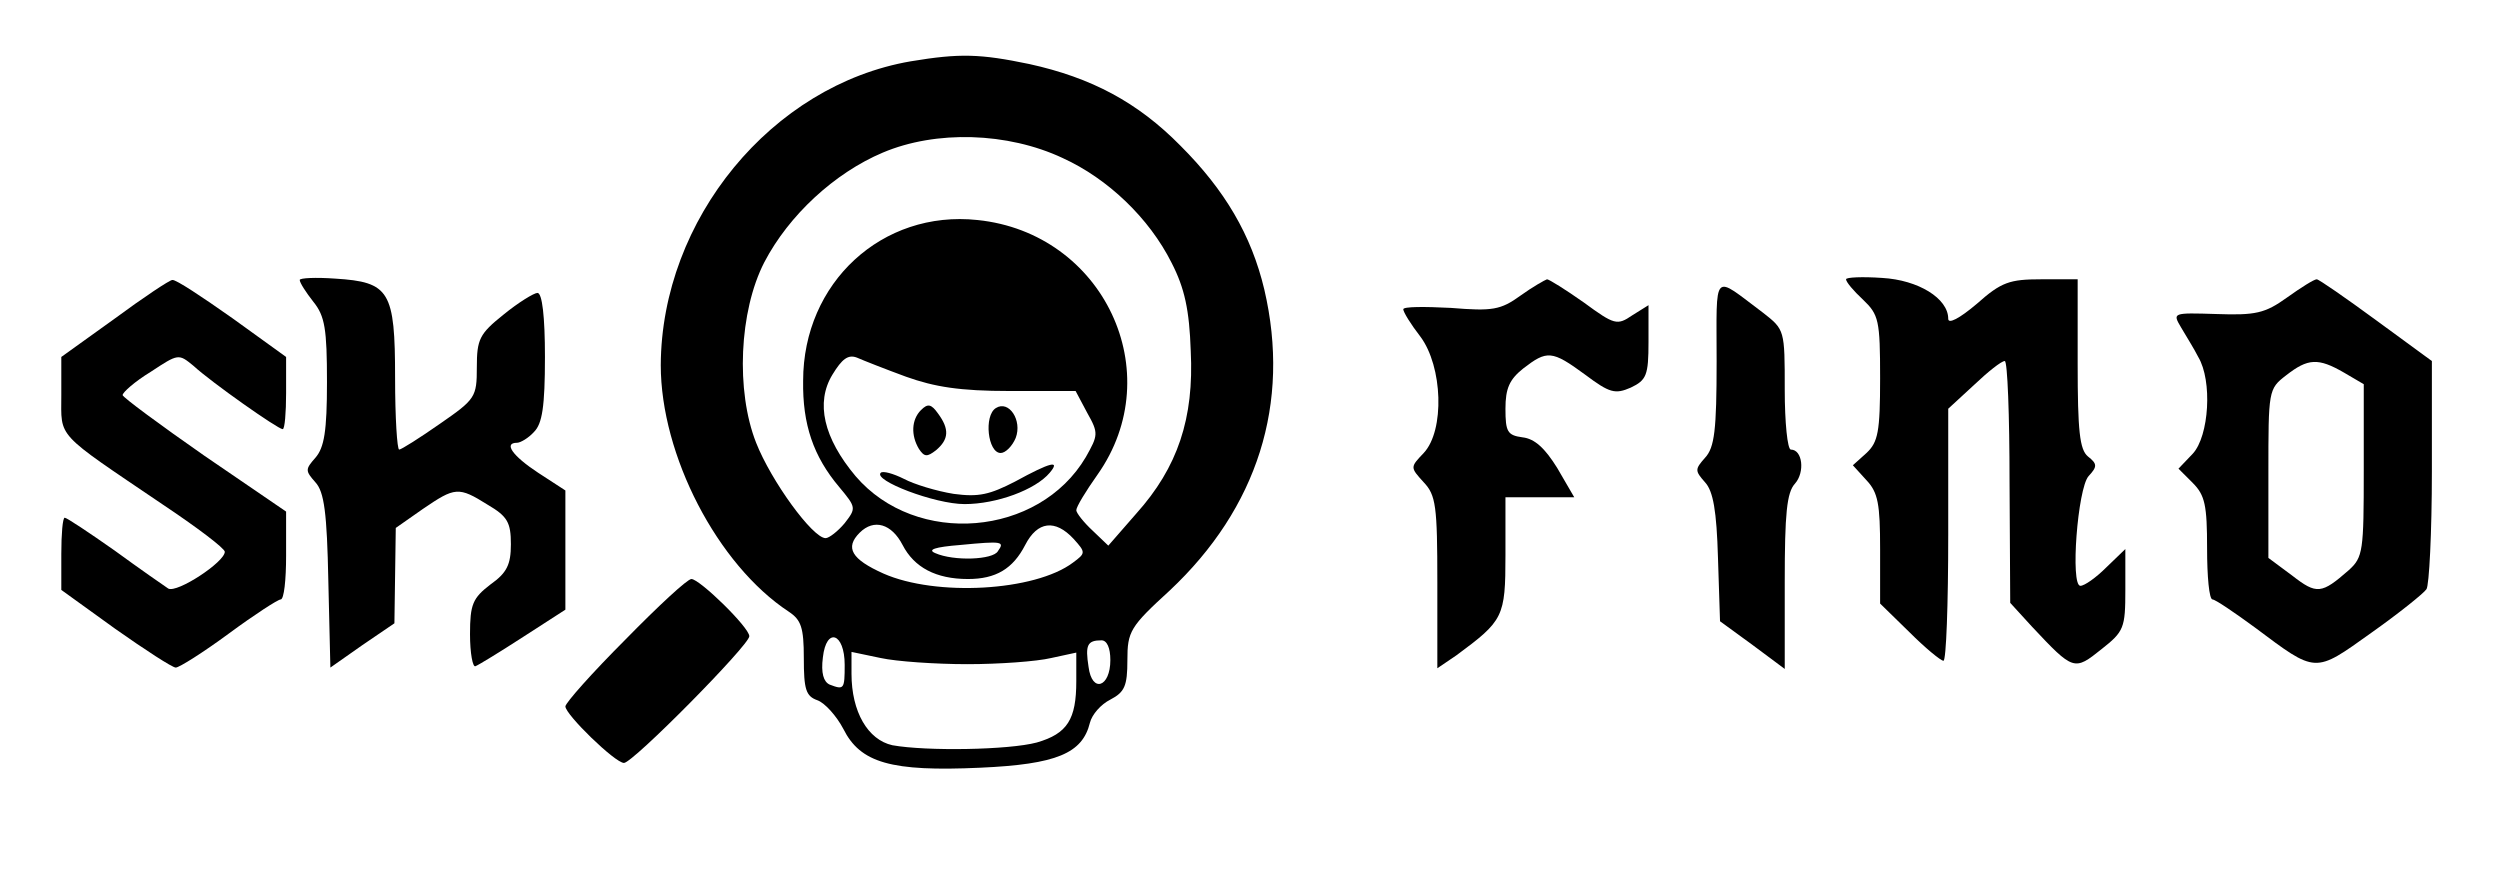 <?xml version="1.0" standalone="no"?>
<!DOCTYPE svg PUBLIC "-//W3C//DTD SVG 20010904//EN"
 "http://www.w3.org/TR/2001/REC-SVG-20010904/DTD/svg10.dtd">
<svg version="1.0" xmlns="http://www.w3.org/2000/svg"
 width="367pt" height="131pt" viewBox="0 0 367 131"
 preserveAspectRatio="xMidYMid meet">

<g transform="translate(0,131) scale(0.1,-0.1)"
fill="#000000" stroke="none">
<path d="M1337 1220 c-204 -35 -366 -232 -367 -446 0 -132 83 -293 188 -362
18 -12 22 -23 22 -68 0 -46 3 -56 20 -62 11 -4 28 -23 38 -42 25 -50 70 -63
201 -57 112 5 150 21 161 66 3 12 16 27 30 34 21 11 25 20 25 58 0 42 4 49 62
102 129 121 178 275 139 442 -19 80 -58 146 -123 211 -63 64 -131 100 -222
120 -72 15 -102 16 -174 4z m223 -142 c66 -30 127 -88 160 -154 19 -37 26 -69
28 -129 5 -99 -19 -171 -80 -239 l-41 -47 -23 22 c-13 12 -24 26 -24 30 0 5
14 28 31 52 106 150 9 355 -176 374 -140 15 -256 -92 -256 -236 -1 -64 15
-111 53 -156 25 -30 25 -31 8 -53 -10 -12 -23 -22 -28 -22 -19 0 -80 84 -102
140 -30 76 -25 193 12 265 36 69 103 131 174 161 78 33 183 30 264 -8z m-230
-321 c42 -15 79 -21 152 -21 l97 0 17 -32 c17 -30 16 -33 -2 -65 -69 -117
-249 -132 -338 -28 -47 56 -59 108 -34 149 14 23 23 30 36 25 9 -4 42 -17 72
-28z m-5 -247 c17 -33 49 -50 96 -50 41 0 66 15 84 50 18 35 44 38 71 9 18
-20 18 -21 -1 -35 -56 -42 -201 -50 -278 -16 -47 21 -57 38 -35 60 21 21 47
13 63 -18z m140 -9 c-7 -13 -65 -15 -92 -3 -12 5 -1 9 37 12 62 6 65 5 55 -9z
m-225 -167 c0 -36 -1 -37 -22 -29 -9 4 -13 17 -10 40 5 45 32 36 32 -11z m390
7 c0 -40 -27 -49 -32 -10 -5 32 -2 39 19 39 8 0 13 -11 13 -29z m-210 -6 c47
0 102 4 123 9 l37 8 0 -42 c0 -56 -13 -77 -58 -90 -41 -11 -162 -13 -212 -4
-36 8 -60 49 -60 105 l0 32 43 -9 c23 -5 80 -9 127 -9z"/>
<path d="M1352 708 c-14 -14 -15 -37 -3 -57 8 -12 12 -12 25 -2 19 16 20 31 3
54 -10 14 -15 15 -25 5z"/>
<path d="M1462 711 c-18 -11 -12 -66 7 -66 7 0 17 10 22 22 10 26 -10 56 -29
44z"/>
<path d="M1490 603 c-37 -19 -53 -23 -90 -18 -25 4 -58 14 -73 22 -16 8 -31
12 -34 9 -12 -11 79 -46 123 -46 47 0 104 21 125 46 16 19 2 16 -51 -13z"/>
<path d="M440 899 c0 -4 9 -18 20 -32 17 -21 20 -40 20 -118 0 -72 -4 -96 -17
-111 -15 -17 -15 -19 0 -36 13 -14 17 -45 19 -145 l3 -127 47 33 47 32 1 70 1
70 40 28 c47 32 52 33 95 6 29 -17 34 -26 34 -58 0 -30 -6 -42 -30 -59 -26
-20 -30 -29 -30 -73 0 -28 4 -49 8 -47 5 2 36 21 70 43 l62 40 0 87 0 88 -40
26 c-38 25 -51 44 -31 44 5 0 17 7 25 16 12 12 16 37 16 110 0 59 -4 94 -11
94 -5 0 -28 -14 -50 -32 -35 -28 -39 -36 -39 -77 0 -44 -2 -47 -54 -83 -30
-21 -57 -38 -60 -38 -3 0 -6 47 -6 105 0 128 -8 141 -88 146 -28 2 -52 1 -52
-2z"/>
<path d="M2710 900 c0 -4 11 -17 25 -30 23 -22 25 -30 25 -115 0 -79 -3 -94
-20 -110 l-20 -18 20 -22 c17 -18 20 -35 20 -101 l0 -80 43 -42 c23 -23 46
-42 50 -42 4 0 7 83 7 185 l0 185 38 35 c20 19 40 35 45 35 4 0 7 -80 7 -177
l1 -178 32 -35 c61 -65 62 -65 102 -33 33 26 35 31 35 87 l0 60 -28 -27 c-15
-15 -32 -27 -38 -27 -15 0 -4 143 12 161 13 14 13 18 -1 29 -12 10 -15 37 -15
136 l0 124 -53 0 c-47 0 -59 -4 -95 -36 -26 -22 -42 -30 -42 -22 0 30 -44 57
-97 60 -29 2 -53 1 -53 -2z"/>
<path d="M168 842 l-78 -56 0 -56 c0 -64 -10 -53 148 -160 51 -34 92 -65 92
-70 0 -15 -70 -61 -83 -54 -6 4 -42 29 -79 56 -37 26 -70 48 -73 48 -3 0 -5
-24 -5 -53 l0 -53 79 -57 c44 -31 84 -57 89 -57 5 0 40 22 78 50 38 28 72 50
76 50 5 0 8 29 8 64 l0 65 -120 82 c-66 46 -120 86 -120 89 0 4 18 20 41 34
41 27 41 27 63 9 26 -24 124 -93 131 -93 3 0 5 24 5 53 l0 53 -79 57 c-44 31
-83 57 -88 56 -4 0 -43 -26 -85 -57z"/>
<path d="M2232 876 c-29 -21 -41 -23 -102 -18 -39 2 -70 2 -70 -2 0 -4 11 -22
25 -40 33 -44 36 -138 5 -171 -20 -21 -20 -21 0 -43 18 -19 20 -35 20 -147 l0
-126 28 19 c69 51 72 56 72 147 l0 85 51 0 50 0 -25 43 c-18 29 -33 43 -51 45
-22 3 -25 8 -25 42 0 30 6 43 26 59 35 27 42 27 91 -9 36 -27 44 -29 67 -19
23 11 26 18 26 67 l0 54 -24 -15 c-22 -15 -26 -14 -71 19 -27 19 -51 34 -54
34 -3 -1 -21 -11 -39 -24z"/>
<path d="M2520 779 c0 -100 -3 -126 -17 -141 -15 -17 -15 -19 0 -36 12 -13 17
-42 19 -111 l3 -93 48 -35 47 -35 0 128 c0 100 3 131 15 144 15 17 11 50 -6
50 -5 0 -9 40 -9 88 0 88 0 88 -32 113 -75 56 -68 64 -68 -72z"/>
<path d="M3357 873 c-32 -23 -46 -26 -103 -24 -65 2 -65 2 -52 -20 7 -12 19
-31 25 -43 21 -35 16 -116 -8 -142 l-21 -22 21 -21 c18 -18 21 -33 21 -96 0
-41 3 -75 8 -75 4 0 32 -19 62 -41 91 -68 87 -68 171 -8 41 29 77 58 81 64 4
5 8 83 8 173 l0 162 -82 60 c-45 33 -84 60 -87 60 -4 0 -23 -12 -44 -27z m84
-110 l29 -17 0 -126 c0 -119 -1 -128 -22 -147 -40 -35 -47 -36 -83 -8 l-35 26
0 124 c0 122 0 124 26 144 32 25 47 26 85 4z"/>
<path d="M918 371 c-49 -49 -88 -93 -88 -98 0 -12 73 -83 86 -83 13 0 184 173
184 186 0 13 -73 84 -85 84 -6 0 -49 -40 -97 -89z"/>
</g>
</svg>
